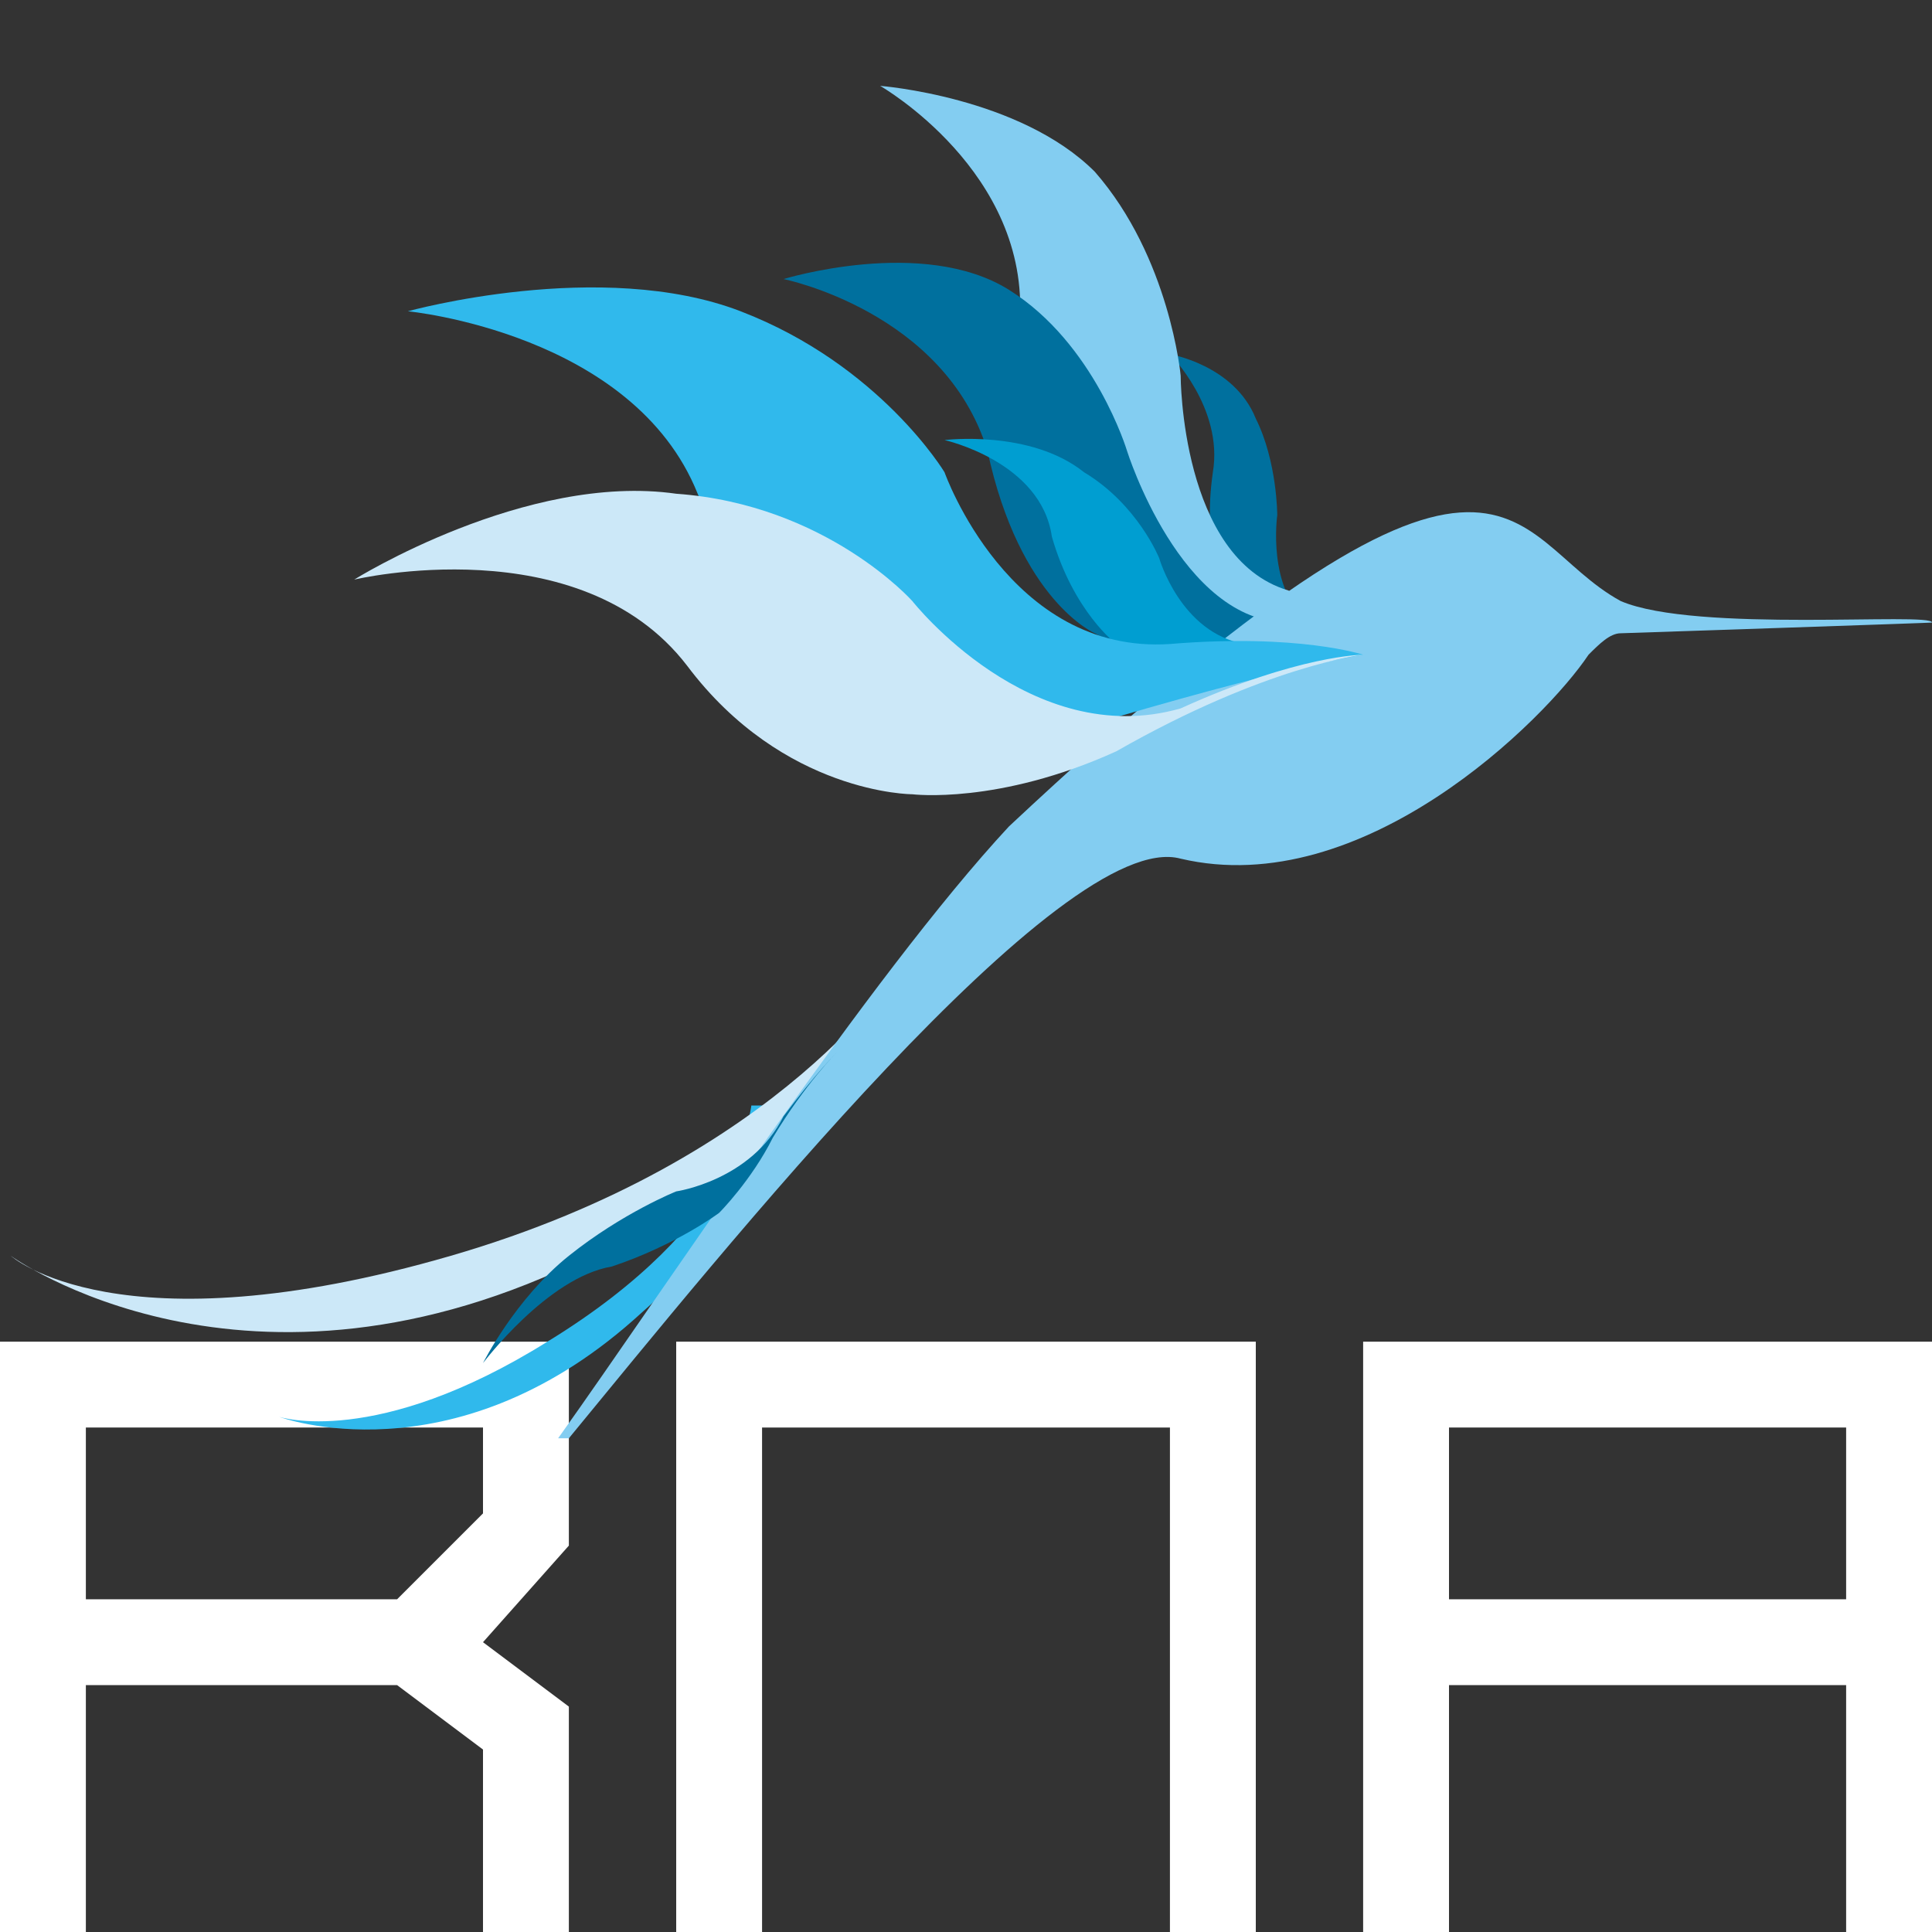 <?xml version="1.0" encoding="utf-8"?>
<!-- Generator: Adobe Illustrator 23.0.1, SVG Export Plug-In . SVG Version: 6.00 Build 0)  -->
<svg version="1.1" id="Livello_1" xmlns="http://www.w3.org/2000/svg" xmlns:xlink="http://www.w3.org/1999/xlink" x="0px" y="0px"
	 viewBox="0 0 18 18" style="enable-background:new 0 0 18 18;" xml:space="preserve">
<rect x="0" y="0" width="18" height="18" fill="#333333" stroke="none"/>
<style type="text/css">
	.st0{fill:#FFFFFF;}
	.st1{fill:#30B9EC;}
	.st2{fill:#00709E;}
	.st3{fill:#83CDF1;}
	.st4{fill:#CCE8F8;}
	.st5{fill:#009ED1;}
</style>
<g>
	<path class="st0" d="M5.3,18H4.5v-1.7l-0.8-0.6H0.8V18H0v-5.5h5.3v1.9l-0.8,0.9l0.8,0.6V18z M0.8,14.9h2.9l0.8-0.8v-0.8H0.8
		C0.8,13.3,0.8,14.9,0.8,14.9z"/>
	<polygon class="st0" points="11.7,18 10.9,18 10.9,13.3 7.1,13.3 7.1,18 6.3,18 6.3,12.5 11.7,12.5 	"/>
	<path class="st0" d="M18,18h-0.8v-2.3h-3.7V18h-0.8v-5.5H18V18L18,18z M13.5,14.9h3.7v-1.6h-3.7C13.5,13.3,13.5,14.9,13.5,14.9z"/>
</g>
<g>
	<g>
		<path class="st1" d="M7,10.3c0,0-0.1,1.1-1.9,2.2c-1.6,1-2.5,0.7-2.5,0.7s1.6,0.6,3.3-0.9s1.4-2,1.4-2"/>
		<g>
			<path class="st2" d="M12.6,6c0,0-0.2-0.2-0.7-0.3c-0.3-0.1-0.5-0.3-0.5-0.3s-0.2-0.3-0.1-1c0.1-0.6-0.4-1.1-0.4-1.1
				s0.6,0.1,0.8,0.6c0.2,0.4,0.2,0.9,0.2,0.9s-0.1,0.7,0.3,1C12.4,5.8,12.6,6,12.6,6z"/>
		</g>
		<g>
			<path class="st3" d="M13,6c0,0-0.6-0.1-1.9-0.1c-0.8,0-1-0.9-1-0.9S9.4,4.4,9.5,3S8.2,0.8,8.2,0.8s1.3,0.1,2,0.8
				C10.9,2.4,11,3.5,11,3.5s0,1.7,1,2C12.6,5.8,13,6,13,6z"/>
		</g>
		<g>
			<path class="st2" d="M13.2,5.9c0,0-0.6-0.1-1.7,0.1c-0.8,0.2-1.3-0.1-1.3-0.1s-0.7-0.3-1-1.7C8.8,2.9,7.3,2.6,7.3,2.6
				s1.3-0.4,2.1,0.1s1.1,1.5,1.1,1.5S11,5.8,12,5.8C12.8,5.8,13.2,5.9,13.2,5.9z"/>
		</g>
		<path class="st4" d="M8.4,9c0,0-1.1,1.8-4.2,2.7s-4.1,0-4.1,0s2.2,1.6,5.4,0S8,9.9,8,9.9"/>
		<path class="st3" d="M15.1,5.9c-0.1,0-0.2,0.1-0.3,0.2C14.4,6.7,12.7,8.4,11,8c-1.1-0.3-4.3,3.7-5.7,5.4H5.2
			c1-1.4,2.9-4.3,4.2-5.7C14.1,3.3,14,5,15.1,5.6C15.8,5.9,18,5.7,18,5.8C18.1,5.8,15.1,5.9,15.1,5.9z"/>
		<g>
			<path class="st5" d="M12.3,6.1c0,0-0.3-0.1-1.1,0c-0.5,0-0.8-0.1-0.8-0.1S10,5.7,9.8,5c-0.1-0.7-1-0.9-1-0.9S9.6,4,10.1,4.4
				c0.5,0.3,0.7,0.8,0.7,0.8S11,5.9,11.6,6C12,6,12.3,6.1,12.3,6.1z"/>
		</g>
		<g>
			<path class="st1" d="M12.7,6.1c0,0-0.7,0.1-2.7,0.7C8.9,7.1,8.2,6.3,8.2,6.3S7.1,6,6.5,4.6C5.9,3.1,3.8,2.9,3.8,2.9
				s1.8-0.5,3.1,0s1.9,1.5,1.9,1.5S9.4,6.1,10.9,6C12.1,5.9,12.7,6.1,12.7,6.1z"/>
		</g>
		<g>
			<path class="st4" d="M12.7,6.1c0,0-0.9,0.1-2.3,0.9C9.3,7.5,8.5,7.4,8.5,7.4s-1.2,0-2.1-1.2c-1-1.3-3.1-0.8-3.1-0.8s1.6-1,3-0.8
				c1.4,0.1,2.2,1,2.2,1S9.6,7,11,6.6C12.1,6.1,12.7,6.1,12.7,6.1z"/>
		</g>
		<g>
			<path class="st2" d="M7.8,9.8c0,0-0.3,0.3-0.6,0.8C7,11,6.7,11.3,6.7,11.3s-0.4,0.3-1,0.5c-0.6,0.1-1.2,0.9-1.2,0.9
				s0.3-0.6,0.8-1s1-0.6,1-0.6s0.7-0.1,1-0.7C7.6,10,7.8,9.8,7.8,9.8z"/>
		</g>
	</g>
</g>
</svg>
